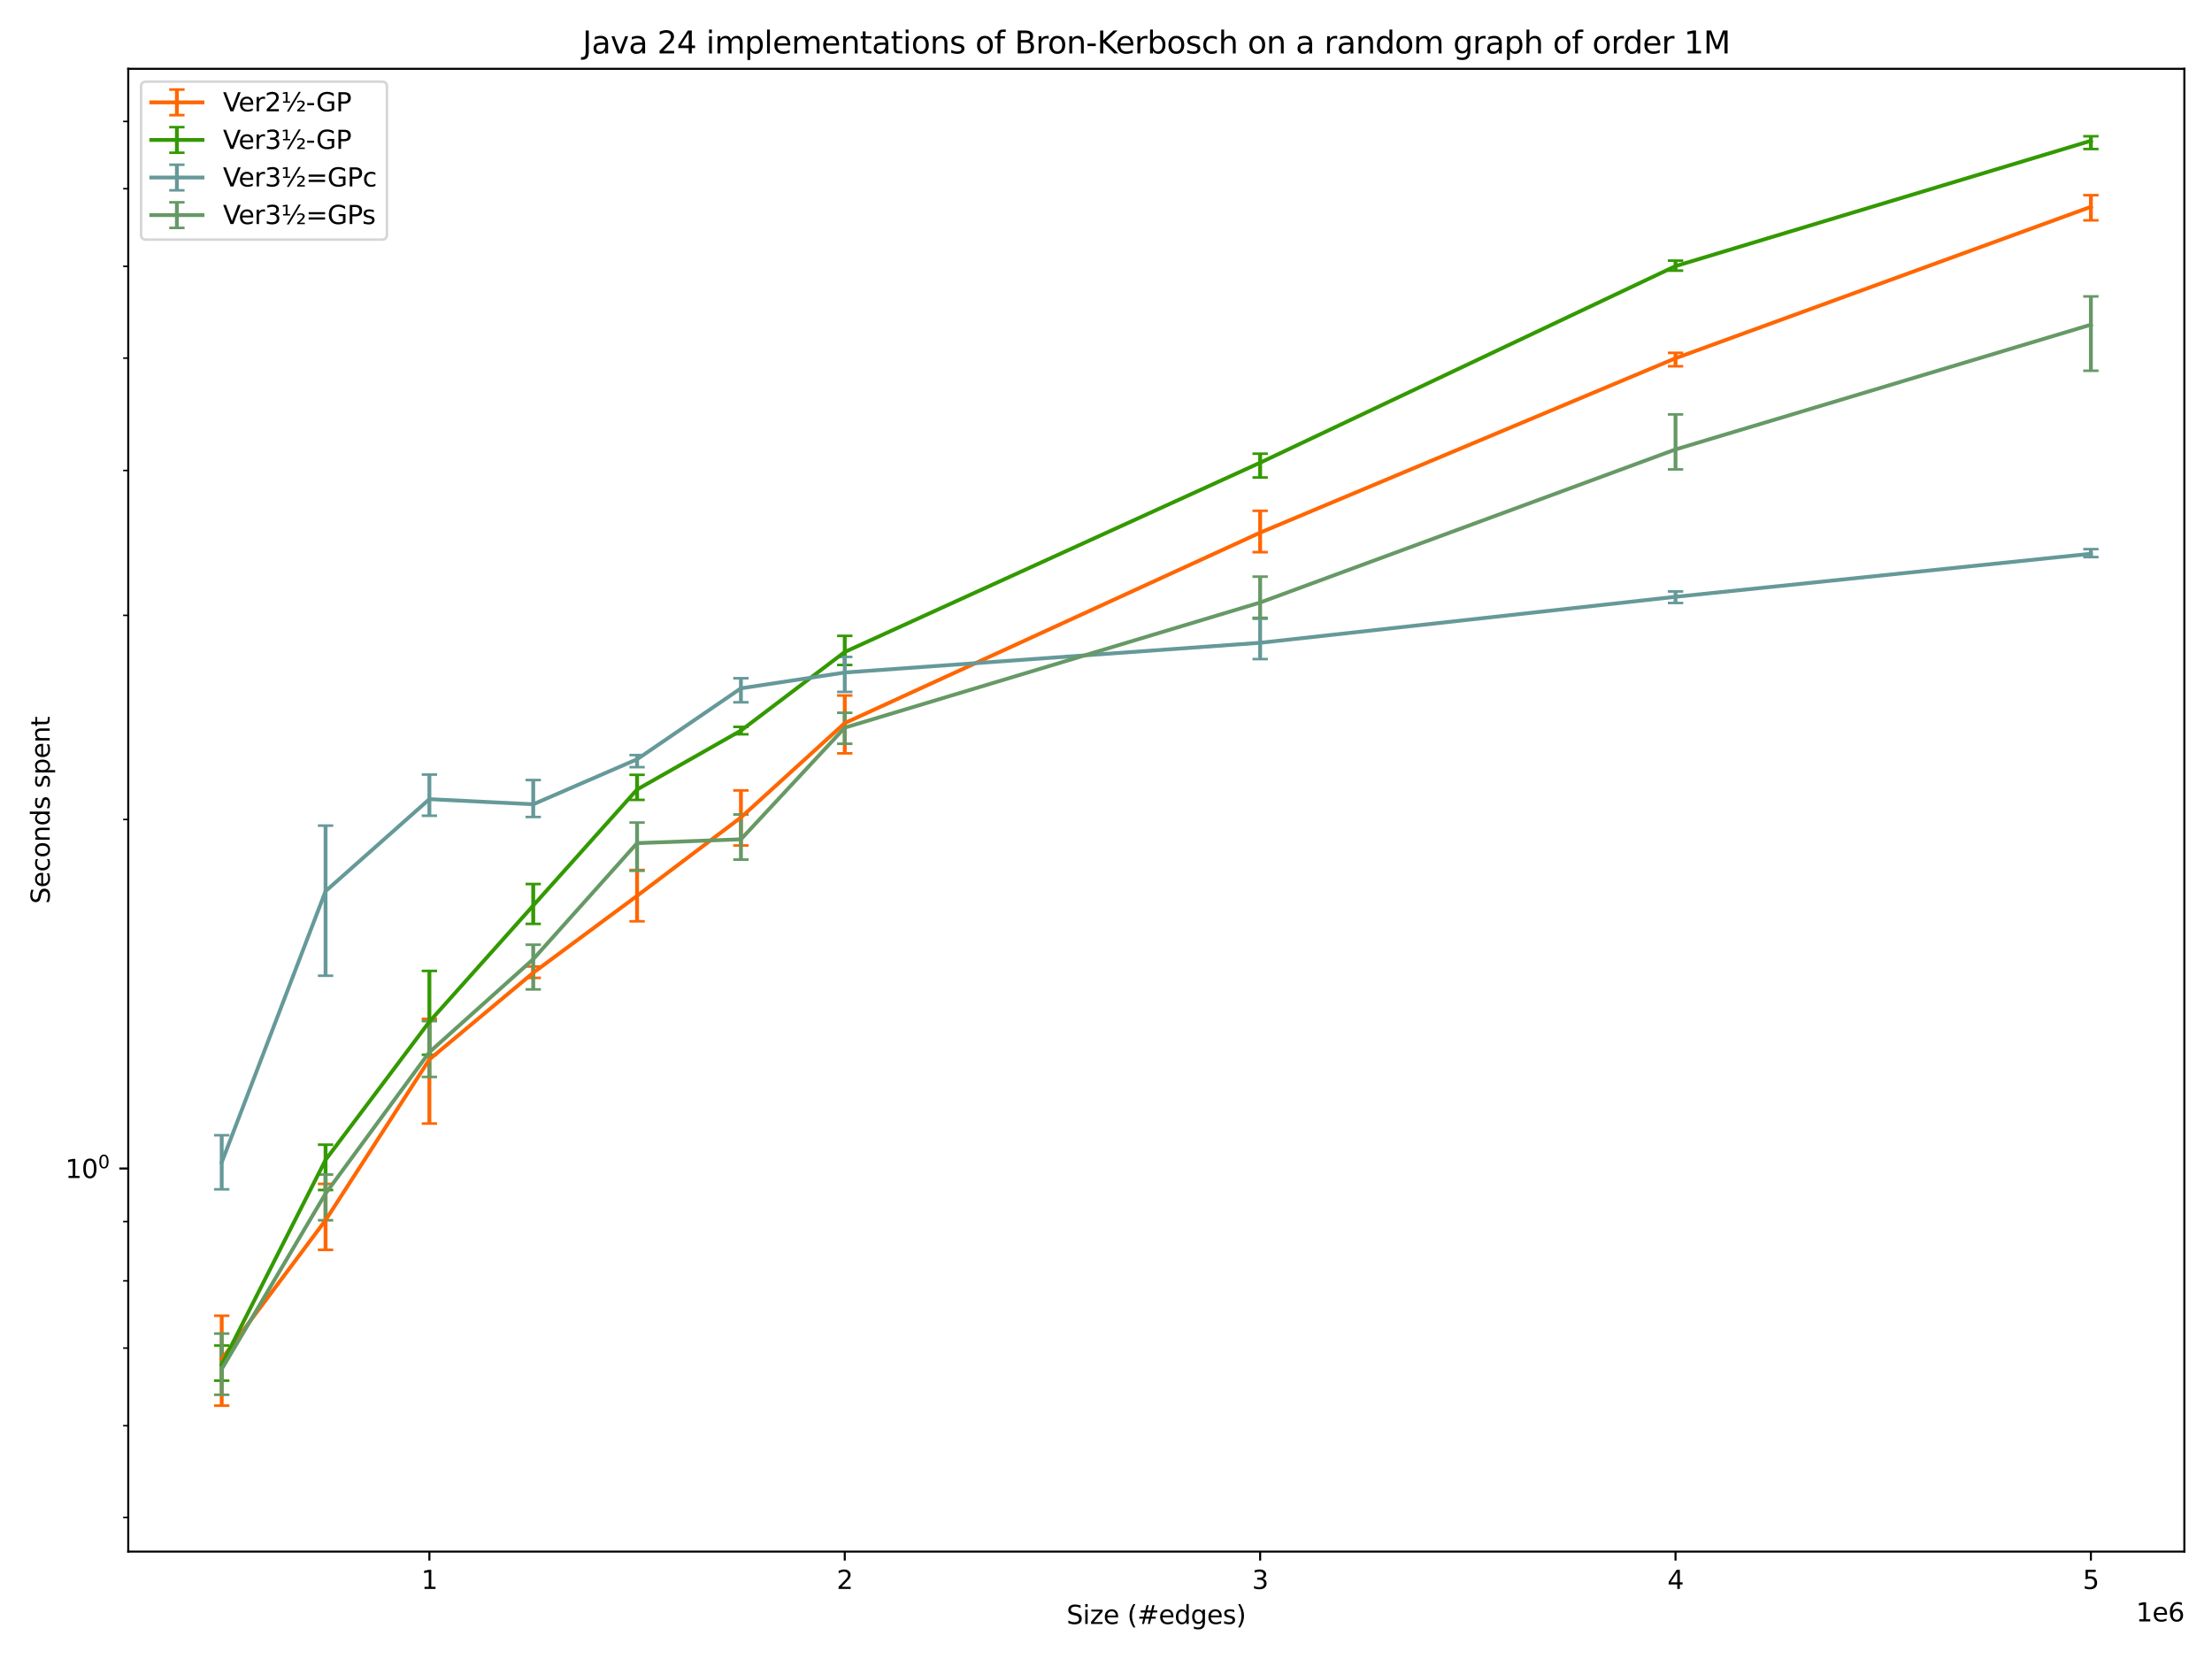 <?xml version="1.0" encoding="utf-8" standalone="no"?>
<!DOCTYPE svg PUBLIC "-//W3C//DTD SVG 1.1//EN"
  "http://www.w3.org/Graphics/SVG/1.1/DTD/svg11.dtd">
<svg xmlns:xlink="http://www.w3.org/1999/xlink" width="864pt" height="648pt" viewBox="0 0 864 648" xmlns="http://www.w3.org/2000/svg" version="1.1">
 <defs>
  <style type="text/css">*{stroke-linejoin: round; stroke-linecap: butt}</style>
 </defs>
 <g id="figure_1">
  <g id="patch_1">
   <path d="M 0 648 
L 864 648 
L 864 0 
L 0 0 
z
" style="fill: #ffffff"/>
  </g>
  <g id="axes_1">
   <g id="patch_2">
    <path d="M 50.093 606.04 
L 853.2 606.04 
L 853.2 26.88 
L 50.093 26.88 
z
" style="fill: #ffffff"/>
   </g>
   <g id="matplotlib.axis_1">
    <g id="xtick_1">
     <g id="line2d_1">
      <defs>
       <path id="mc74f61fcfc" d="M 0 0 
L 0 3.5 
" style="stroke: #000000; stroke-width: 0.8"/>
      </defs>
      <g>
       <use xlink:href="#mc74f61fcfc" x="167.72" y="606.04" style="stroke: #000000; stroke-width: 0.8"/>
      </g>
     </g>
     <g id="text_1">
      <!-- 1 -->
      <g transform="translate(164.538 620.638) scale(0.1 -0.1)">
       <defs>
        <path id="DejaVuSans-31" d="M 794 531 
L 1825 531 
L 1825 4091 
L 703 3866 
L 703 4441 
L 1819 4666 
L 2450 4666 
L 2450 531 
L 3481 531 
L 3481 0 
L 794 0 
L 794 531 
z
" transform="scale(0.016)"/>
       </defs>
       <use xlink:href="#DejaVuSans-31"/>
      </g>
     </g>
    </g>
    <g id="xtick_2">
     <g id="line2d_2">
      <g>
       <use xlink:href="#mc74f61fcfc" x="329.963" y="606.04" style="stroke: #000000; stroke-width: 0.8"/>
      </g>
     </g>
     <g id="text_2">
      <!-- 2 -->
      <g transform="translate(326.782 620.638) scale(0.1 -0.1)">
       <defs>
        <path id="DejaVuSans-32" d="M 1228 531 
L 3431 531 
L 3431 0 
L 469 0 
L 469 531 
Q 828 903 1448 1529 
Q 2069 2156 2228 2338 
Q 2531 2678 2651 2914 
Q 2772 3150 2772 3378 
Q 2772 3750 2511 3984 
Q 2250 4219 1831 4219 
Q 1534 4219 1204 4116 
Q 875 4013 500 3803 
L 500 4441 
Q 881 4594 1212 4672 
Q 1544 4750 1819 4750 
Q 2544 4750 2975 4387 
Q 3406 4025 3406 3419 
Q 3406 3131 3298 2873 
Q 3191 2616 2906 2266 
Q 2828 2175 2409 1742 
Q 1991 1309 1228 531 
z
" transform="scale(0.016)"/>
       </defs>
       <use xlink:href="#DejaVuSans-32"/>
      </g>
     </g>
    </g>
    <g id="xtick_3">
     <g id="line2d_3">
      <g>
       <use xlink:href="#mc74f61fcfc" x="492.207" y="606.04" style="stroke: #000000; stroke-width: 0.8"/>
      </g>
     </g>
     <g id="text_3">
      <!-- 3 -->
      <g transform="translate(489.026 620.638) scale(0.1 -0.1)">
       <defs>
        <path id="DejaVuSans-33" d="M 2597 2516 
Q 3050 2419 3304 2112 
Q 3559 1806 3559 1356 
Q 3559 666 3084 287 
Q 2609 -91 1734 -91 
Q 1441 -91 1130 -33 
Q 819 25 488 141 
L 488 750 
Q 750 597 1062 519 
Q 1375 441 1716 441 
Q 2309 441 2620 675 
Q 2931 909 2931 1356 
Q 2931 1769 2642 2001 
Q 2353 2234 1838 2234 
L 1294 2234 
L 1294 2753 
L 1863 2753 
Q 2328 2753 2575 2939 
Q 2822 3125 2822 3475 
Q 2822 3834 2567 4026 
Q 2313 4219 1838 4219 
Q 1578 4219 1281 4162 
Q 984 4106 628 3988 
L 628 4550 
Q 988 4650 1302 4700 
Q 1616 4750 1894 4750 
Q 2613 4750 3031 4423 
Q 3450 4097 3450 3541 
Q 3450 3153 3228 2886 
Q 3006 2619 2597 2516 
z
" transform="scale(0.016)"/>
       </defs>
       <use xlink:href="#DejaVuSans-33"/>
      </g>
     </g>
    </g>
    <g id="xtick_4">
     <g id="line2d_4">
      <g>
       <use xlink:href="#mc74f61fcfc" x="654.451" y="606.04" style="stroke: #000000; stroke-width: 0.8"/>
      </g>
     </g>
     <g id="text_4">
      <!-- 4 -->
      <g transform="translate(651.27 620.638) scale(0.1 -0.1)">
       <defs>
        <path id="DejaVuSans-34" d="M 2419 4116 
L 825 1625 
L 2419 1625 
L 2419 4116 
z
M 2253 4666 
L 3047 4666 
L 3047 1625 
L 3713 1625 
L 3713 1100 
L 3047 1100 
L 3047 0 
L 2419 0 
L 2419 1100 
L 313 1100 
L 313 1709 
L 2253 4666 
z
" transform="scale(0.016)"/>
       </defs>
       <use xlink:href="#DejaVuSans-34"/>
      </g>
     </g>
    </g>
    <g id="xtick_5">
     <g id="line2d_5">
      <g>
       <use xlink:href="#mc74f61fcfc" x="816.695" y="606.04" style="stroke: #000000; stroke-width: 0.8"/>
      </g>
     </g>
     <g id="text_5">
      <!-- 5 -->
      <g transform="translate(813.514 620.638) scale(0.1 -0.1)">
       <defs>
        <path id="DejaVuSans-35" d="M 691 4666 
L 3169 4666 
L 3169 4134 
L 1269 4134 
L 1269 2991 
Q 1406 3038 1543 3061 
Q 1681 3084 1819 3084 
Q 2600 3084 3056 2656 
Q 3513 2228 3513 1497 
Q 3513 744 3044 326 
Q 2575 -91 1722 -91 
Q 1428 -91 1123 -41 
Q 819 9 494 109 
L 494 744 
Q 775 591 1075 516 
Q 1375 441 1709 441 
Q 2250 441 2565 725 
Q 2881 1009 2881 1497 
Q 2881 1984 2565 2268 
Q 2250 2553 1709 2553 
Q 1456 2553 1204 2497 
Q 953 2441 691 2322 
L 691 4666 
z
" transform="scale(0.016)"/>
       </defs>
       <use xlink:href="#DejaVuSans-35"/>
      </g>
     </g>
    </g>
    <g id="text_6">
     <!-- Size (#edges) -->
     <g transform="translate(416.596 634.317) scale(0.1 -0.1)">
      <defs>
       <path id="DejaVuSans-53" d="M 3425 4513 
L 3425 3897 
Q 3066 4069 2747 4153 
Q 2428 4238 2131 4238 
Q 1616 4238 1336 4038 
Q 1056 3838 1056 3469 
Q 1056 3159 1242 3001 
Q 1428 2844 1947 2747 
L 2328 2669 
Q 3034 2534 3370 2195 
Q 3706 1856 3706 1288 
Q 3706 609 3251 259 
Q 2797 -91 1919 -91 
Q 1588 -91 1214 -16 
Q 841 59 441 206 
L 441 856 
Q 825 641 1194 531 
Q 1563 422 1919 422 
Q 2459 422 2753 634 
Q 3047 847 3047 1241 
Q 3047 1584 2836 1778 
Q 2625 1972 2144 2069 
L 1759 2144 
Q 1053 2284 737 2584 
Q 422 2884 422 3419 
Q 422 4038 858 4394 
Q 1294 4750 2059 4750 
Q 2388 4750 2728 4690 
Q 3069 4631 3425 4513 
z
" transform="scale(0.016)"/>
       <path id="DejaVuSans-69" d="M 603 3500 
L 1178 3500 
L 1178 0 
L 603 0 
L 603 3500 
z
M 603 4863 
L 1178 4863 
L 1178 4134 
L 603 4134 
L 603 4863 
z
" transform="scale(0.016)"/>
       <path id="DejaVuSans-7a" d="M 353 3500 
L 3084 3500 
L 3084 2975 
L 922 459 
L 3084 459 
L 3084 0 
L 275 0 
L 275 525 
L 2438 3041 
L 353 3041 
L 353 3500 
z
" transform="scale(0.016)"/>
       <path id="DejaVuSans-65" d="M 3597 1894 
L 3597 1613 
L 953 1613 
Q 991 1019 1311 708 
Q 1631 397 2203 397 
Q 2534 397 2845 478 
Q 3156 559 3463 722 
L 3463 178 
Q 3153 47 2828 -22 
Q 2503 -91 2169 -91 
Q 1331 -91 842 396 
Q 353 884 353 1716 
Q 353 2575 817 3079 
Q 1281 3584 2069 3584 
Q 2775 3584 3186 3129 
Q 3597 2675 3597 1894 
z
M 3022 2063 
Q 3016 2534 2758 2815 
Q 2500 3097 2075 3097 
Q 1594 3097 1305 2825 
Q 1016 2553 972 2059 
L 3022 2063 
z
" transform="scale(0.016)"/>
       <path id="DejaVuSans-20" transform="scale(0.016)"/>
       <path id="DejaVuSans-28" d="M 1984 4856 
Q 1566 4138 1362 3434 
Q 1159 2731 1159 2009 
Q 1159 1288 1364 580 
Q 1569 -128 1984 -844 
L 1484 -844 
Q 1016 -109 783 600 
Q 550 1309 550 2009 
Q 550 2706 781 3412 
Q 1013 4119 1484 4856 
L 1984 4856 
z
" transform="scale(0.016)"/>
       <path id="DejaVuSans-23" d="M 3272 2816 
L 2363 2816 
L 2100 1772 
L 3016 1772 
L 3272 2816 
z
M 2803 4594 
L 2478 3297 
L 3391 3297 
L 3719 4594 
L 4219 4594 
L 3897 3297 
L 4872 3297 
L 4872 2816 
L 3775 2816 
L 3519 1772 
L 4513 1772 
L 4513 1294 
L 3397 1294 
L 3072 0 
L 2572 0 
L 2894 1294 
L 1978 1294 
L 1656 0 
L 1153 0 
L 1478 1294 
L 494 1294 
L 494 1772 
L 1594 1772 
L 1856 2816 
L 850 2816 
L 850 3297 
L 1978 3297 
L 2297 4594 
L 2803 4594 
z
" transform="scale(0.016)"/>
       <path id="DejaVuSans-64" d="M 2906 2969 
L 2906 4863 
L 3481 4863 
L 3481 0 
L 2906 0 
L 2906 525 
Q 2725 213 2448 61 
Q 2172 -91 1784 -91 
Q 1150 -91 751 415 
Q 353 922 353 1747 
Q 353 2572 751 3078 
Q 1150 3584 1784 3584 
Q 2172 3584 2448 3432 
Q 2725 3281 2906 2969 
z
M 947 1747 
Q 947 1113 1208 752 
Q 1469 391 1925 391 
Q 2381 391 2643 752 
Q 2906 1113 2906 1747 
Q 2906 2381 2643 2742 
Q 2381 3103 1925 3103 
Q 1469 3103 1208 2742 
Q 947 2381 947 1747 
z
" transform="scale(0.016)"/>
       <path id="DejaVuSans-67" d="M 2906 1791 
Q 2906 2416 2648 2759 
Q 2391 3103 1925 3103 
Q 1463 3103 1205 2759 
Q 947 2416 947 1791 
Q 947 1169 1205 825 
Q 1463 481 1925 481 
Q 2391 481 2648 825 
Q 2906 1169 2906 1791 
z
M 3481 434 
Q 3481 -459 3084 -895 
Q 2688 -1331 1869 -1331 
Q 1566 -1331 1297 -1286 
Q 1028 -1241 775 -1147 
L 775 -588 
Q 1028 -725 1275 -790 
Q 1522 -856 1778 -856 
Q 2344 -856 2625 -561 
Q 2906 -266 2906 331 
L 2906 616 
Q 2728 306 2450 153 
Q 2172 0 1784 0 
Q 1141 0 747 490 
Q 353 981 353 1791 
Q 353 2603 747 3093 
Q 1141 3584 1784 3584 
Q 2172 3584 2450 3431 
Q 2728 3278 2906 2969 
L 2906 3500 
L 3481 3500 
L 3481 434 
z
" transform="scale(0.016)"/>
       <path id="DejaVuSans-73" d="M 2834 3397 
L 2834 2853 
Q 2591 2978 2328 3040 
Q 2066 3103 1784 3103 
Q 1356 3103 1142 2972 
Q 928 2841 928 2578 
Q 928 2378 1081 2264 
Q 1234 2150 1697 2047 
L 1894 2003 
Q 2506 1872 2764 1633 
Q 3022 1394 3022 966 
Q 3022 478 2636 193 
Q 2250 -91 1575 -91 
Q 1294 -91 989 -36 
Q 684 19 347 128 
L 347 722 
Q 666 556 975 473 
Q 1284 391 1588 391 
Q 1994 391 2212 530 
Q 2431 669 2431 922 
Q 2431 1156 2273 1281 
Q 2116 1406 1581 1522 
L 1381 1569 
Q 847 1681 609 1914 
Q 372 2147 372 2553 
Q 372 3047 722 3315 
Q 1072 3584 1716 3584 
Q 2034 3584 2315 3537 
Q 2597 3491 2834 3397 
z
" transform="scale(0.016)"/>
       <path id="DejaVuSans-29" d="M 513 4856 
L 1013 4856 
Q 1481 4119 1714 3412 
Q 1947 2706 1947 2009 
Q 1947 1309 1714 600 
Q 1481 -109 1013 -844 
L 513 -844 
Q 928 -128 1133 580 
Q 1338 1288 1338 2009 
Q 1338 2731 1133 3434 
Q 928 4138 513 4856 
z
" transform="scale(0.016)"/>
      </defs>
      <use xlink:href="#DejaVuSans-53"/>
      <use xlink:href="#DejaVuSans-69" transform="translate(63.477 0)"/>
      <use xlink:href="#DejaVuSans-7a" transform="translate(91.26 0)"/>
      <use xlink:href="#DejaVuSans-65" transform="translate(143.75 0)"/>
      <use xlink:href="#DejaVuSans-20" transform="translate(205.273 0)"/>
      <use xlink:href="#DejaVuSans-28" transform="translate(237.061 0)"/>
      <use xlink:href="#DejaVuSans-23" transform="translate(276.074 0)"/>
      <use xlink:href="#DejaVuSans-65" transform="translate(359.863 0)"/>
      <use xlink:href="#DejaVuSans-64" transform="translate(421.387 0)"/>
      <use xlink:href="#DejaVuSans-67" transform="translate(484.863 0)"/>
      <use xlink:href="#DejaVuSans-65" transform="translate(548.34 0)"/>
      <use xlink:href="#DejaVuSans-73" transform="translate(609.863 0)"/>
      <use xlink:href="#DejaVuSans-29" transform="translate(661.963 0)"/>
     </g>
    </g>
    <g id="text_7">
     <!-- 1e6 -->
     <g transform="translate(834.322 633.317) scale(0.1 -0.1)">
      <defs>
       <path id="DejaVuSans-36" d="M 2113 2584 
Q 1688 2584 1439 2293 
Q 1191 2003 1191 1497 
Q 1191 994 1439 701 
Q 1688 409 2113 409 
Q 2538 409 2786 701 
Q 3034 994 3034 1497 
Q 3034 2003 2786 2293 
Q 2538 2584 2113 2584 
z
M 3366 4563 
L 3366 3988 
Q 3128 4100 2886 4159 
Q 2644 4219 2406 4219 
Q 1781 4219 1451 3797 
Q 1122 3375 1075 2522 
Q 1259 2794 1537 2939 
Q 1816 3084 2150 3084 
Q 2853 3084 3261 2657 
Q 3669 2231 3669 1497 
Q 3669 778 3244 343 
Q 2819 -91 2113 -91 
Q 1303 -91 875 529 
Q 447 1150 447 2328 
Q 447 3434 972 4092 
Q 1497 4750 2381 4750 
Q 2619 4750 2861 4703 
Q 3103 4656 3366 4563 
z
" transform="scale(0.016)"/>
      </defs>
      <use xlink:href="#DejaVuSans-31"/>
      <use xlink:href="#DejaVuSans-65" transform="translate(63.623 0)"/>
      <use xlink:href="#DejaVuSans-36" transform="translate(125.146 0)"/>
     </g>
    </g>
   </g>
   <g id="matplotlib.axis_2">
    <g id="ytick_1">
     <g id="line2d_6">
      <defs>
       <path id="m7eb1c47a8f" d="M 0 0 
L -3.5 0 
" style="stroke: #000000; stroke-width: 0.8"/>
      </defs>
      <g>
       <use xlink:href="#m7eb1c47a8f" x="50.093" y="456.407" style="stroke: #000000; stroke-width: 0.8"/>
      </g>
     </g>
     <g id="text_8">
      <!-- $\mathdefault{10^{0}}$ -->
      <g transform="translate(25.493 460.206) scale(0.1 -0.1)">
       <defs>
        <path id="DejaVuSans-30" d="M 2034 4250 
Q 1547 4250 1301 3770 
Q 1056 3291 1056 2328 
Q 1056 1369 1301 889 
Q 1547 409 2034 409 
Q 2525 409 2770 889 
Q 3016 1369 3016 2328 
Q 3016 3291 2770 3770 
Q 2525 4250 2034 4250 
z
M 2034 4750 
Q 2819 4750 3233 4129 
Q 3647 3509 3647 2328 
Q 3647 1150 3233 529 
Q 2819 -91 2034 -91 
Q 1250 -91 836 529 
Q 422 1150 422 2328 
Q 422 3509 836 4129 
Q 1250 4750 2034 4750 
z
" transform="scale(0.016)"/>
       </defs>
       <use xlink:href="#DejaVuSans-31" transform="translate(0 0.766)"/>
       <use xlink:href="#DejaVuSans-30" transform="translate(63.623 0.766)"/>
       <use xlink:href="#DejaVuSans-30" transform="translate(128.203 39.047) scale(0.7)"/>
      </g>
     </g>
    </g>
    <g id="ytick_2">
     <g id="line2d_7">
      <defs>
       <path id="m4ace82f8a3" d="M 0 0 
L -2 0 
" style="stroke: #000000; stroke-width: 0.6"/>
      </defs>
      <g>
       <use xlink:href="#m4ace82f8a3" x="50.093" y="592.728" style="stroke: #000000; stroke-width: 0.6"/>
      </g>
     </g>
    </g>
    <g id="ytick_3">
     <g id="line2d_8">
      <g>
       <use xlink:href="#m4ace82f8a3" x="50.093" y="556.871" style="stroke: #000000; stroke-width: 0.6"/>
      </g>
     </g>
    </g>
    <g id="ytick_4">
     <g id="line2d_9">
      <g>
       <use xlink:href="#m4ace82f8a3" x="50.093" y="526.554" style="stroke: #000000; stroke-width: 0.6"/>
      </g>
     </g>
    </g>
    <g id="ytick_5">
     <g id="line2d_10">
      <g>
       <use xlink:href="#m4ace82f8a3" x="50.093" y="500.292" style="stroke: #000000; stroke-width: 0.6"/>
      </g>
     </g>
    </g>
    <g id="ytick_6">
     <g id="line2d_11">
      <g>
       <use xlink:href="#m4ace82f8a3" x="50.093" y="477.128" style="stroke: #000000; stroke-width: 0.6"/>
      </g>
     </g>
    </g>
    <g id="ytick_7">
     <g id="line2d_12">
      <g>
       <use xlink:href="#m4ace82f8a3" x="50.093" y="320.086" style="stroke: #000000; stroke-width: 0.6"/>
      </g>
     </g>
    </g>
    <g id="ytick_8">
     <g id="line2d_13">
      <g>
       <use xlink:href="#m4ace82f8a3" x="50.093" y="240.343" style="stroke: #000000; stroke-width: 0.6"/>
      </g>
     </g>
    </g>
    <g id="ytick_9">
     <g id="line2d_14">
      <g>
       <use xlink:href="#m4ace82f8a3" x="50.093" y="183.765" style="stroke: #000000; stroke-width: 0.6"/>
      </g>
     </g>
    </g>
    <g id="ytick_10">
     <g id="line2d_15">
      <g>
       <use xlink:href="#m4ace82f8a3" x="50.093" y="139.879" style="stroke: #000000; stroke-width: 0.6"/>
      </g>
     </g>
    </g>
    <g id="ytick_11">
     <g id="line2d_16">
      <g>
       <use xlink:href="#m4ace82f8a3" x="50.093" y="104.022" style="stroke: #000000; stroke-width: 0.6"/>
      </g>
     </g>
    </g>
    <g id="ytick_12">
     <g id="line2d_17">
      <g>
       <use xlink:href="#m4ace82f8a3" x="50.093" y="73.706" style="stroke: #000000; stroke-width: 0.6"/>
      </g>
     </g>
    </g>
    <g id="ytick_13">
     <g id="line2d_18">
      <g>
       <use xlink:href="#m4ace82f8a3" x="50.093" y="47.444" style="stroke: #000000; stroke-width: 0.6"/>
      </g>
     </g>
    </g>
    <g id="text_9">
     <!-- Seconds spent -->
     <g transform="translate(19.413 353.04) rotate(-90) scale(0.1 -0.1)">
      <defs>
       <path id="DejaVuSans-63" d="M 3122 3366 
L 3122 2828 
Q 2878 2963 2633 3030 
Q 2388 3097 2138 3097 
Q 1578 3097 1268 2742 
Q 959 2388 959 1747 
Q 959 1106 1268 751 
Q 1578 397 2138 397 
Q 2388 397 2633 464 
Q 2878 531 3122 666 
L 3122 134 
Q 2881 22 2623 -34 
Q 2366 -91 2075 -91 
Q 1284 -91 818 406 
Q 353 903 353 1747 
Q 353 2603 823 3093 
Q 1294 3584 2113 3584 
Q 2378 3584 2631 3529 
Q 2884 3475 3122 3366 
z
" transform="scale(0.016)"/>
       <path id="DejaVuSans-6f" d="M 1959 3097 
Q 1497 3097 1228 2736 
Q 959 2375 959 1747 
Q 959 1119 1226 758 
Q 1494 397 1959 397 
Q 2419 397 2687 759 
Q 2956 1122 2956 1747 
Q 2956 2369 2687 2733 
Q 2419 3097 1959 3097 
z
M 1959 3584 
Q 2709 3584 3137 3096 
Q 3566 2609 3566 1747 
Q 3566 888 3137 398 
Q 2709 -91 1959 -91 
Q 1206 -91 779 398 
Q 353 888 353 1747 
Q 353 2609 779 3096 
Q 1206 3584 1959 3584 
z
" transform="scale(0.016)"/>
       <path id="DejaVuSans-6e" d="M 3513 2113 
L 3513 0 
L 2938 0 
L 2938 2094 
Q 2938 2591 2744 2837 
Q 2550 3084 2163 3084 
Q 1697 3084 1428 2787 
Q 1159 2491 1159 1978 
L 1159 0 
L 581 0 
L 581 3500 
L 1159 3500 
L 1159 2956 
Q 1366 3272 1645 3428 
Q 1925 3584 2291 3584 
Q 2894 3584 3203 3211 
Q 3513 2838 3513 2113 
z
" transform="scale(0.016)"/>
       <path id="DejaVuSans-70" d="M 1159 525 
L 1159 -1331 
L 581 -1331 
L 581 3500 
L 1159 3500 
L 1159 2969 
Q 1341 3281 1617 3432 
Q 1894 3584 2278 3584 
Q 2916 3584 3314 3078 
Q 3713 2572 3713 1747 
Q 3713 922 3314 415 
Q 2916 -91 2278 -91 
Q 1894 -91 1617 61 
Q 1341 213 1159 525 
z
M 3116 1747 
Q 3116 2381 2855 2742 
Q 2594 3103 2138 3103 
Q 1681 3103 1420 2742 
Q 1159 2381 1159 1747 
Q 1159 1113 1420 752 
Q 1681 391 2138 391 
Q 2594 391 2855 752 
Q 3116 1113 3116 1747 
z
" transform="scale(0.016)"/>
       <path id="DejaVuSans-74" d="M 1172 4494 
L 1172 3500 
L 2356 3500 
L 2356 3053 
L 1172 3053 
L 1172 1153 
Q 1172 725 1289 603 
Q 1406 481 1766 481 
L 2356 481 
L 2356 0 
L 1766 0 
Q 1100 0 847 248 
Q 594 497 594 1153 
L 594 3053 
L 172 3053 
L 172 3500 
L 594 3500 
L 594 4494 
L 1172 4494 
z
" transform="scale(0.016)"/>
      </defs>
      <use xlink:href="#DejaVuSans-53"/>
      <use xlink:href="#DejaVuSans-65" transform="translate(63.477 0)"/>
      <use xlink:href="#DejaVuSans-63" transform="translate(125 0)"/>
      <use xlink:href="#DejaVuSans-6f" transform="translate(179.98 0)"/>
      <use xlink:href="#DejaVuSans-6e" transform="translate(241.162 0)"/>
      <use xlink:href="#DejaVuSans-64" transform="translate(304.541 0)"/>
      <use xlink:href="#DejaVuSans-73" transform="translate(368.018 0)"/>
      <use xlink:href="#DejaVuSans-20" transform="translate(420.117 0)"/>
      <use xlink:href="#DejaVuSans-73" transform="translate(451.904 0)"/>
      <use xlink:href="#DejaVuSans-70" transform="translate(504.004 0)"/>
      <use xlink:href="#DejaVuSans-65" transform="translate(567.48 0)"/>
      <use xlink:href="#DejaVuSans-6e" transform="translate(629.004 0)"/>
      <use xlink:href="#DejaVuSans-74" transform="translate(692.383 0)"/>
     </g>
    </g>
   </g>
   <g id="LineCollection_1">
    <path d="M 86.598 549.045 
L 86.598 513.913 
" clip-path="url(#pebe5b929e1)" style="fill: none; stroke: #ff6600; stroke-width: 1.5"/>
    <path d="M 127.159 488.197 
L 127.159 462.426 
" clip-path="url(#pebe5b929e1)" style="fill: none; stroke: #ff6600; stroke-width: 1.5"/>
    <path d="M 167.72 438.851 
L 167.72 397.966 
" clip-path="url(#pebe5b929e1)" style="fill: none; stroke: #ff6600; stroke-width: 1.5"/>
    <path d="M 208.28 381.956 
L 208.28 377.519 
" clip-path="url(#pebe5b929e1)" style="fill: none; stroke: #ff6600; stroke-width: 1.5"/>
    <path d="M 248.841 359.856 
L 248.841 339.818 
" clip-path="url(#pebe5b929e1)" style="fill: none; stroke: #ff6600; stroke-width: 1.5"/>
    <path d="M 289.402 330.251 
L 289.402 308.734 
" clip-path="url(#pebe5b929e1)" style="fill: none; stroke: #ff6600; stroke-width: 1.5"/>
    <path d="M 329.963 294.258 
L 329.963 271.66 
" clip-path="url(#pebe5b929e1)" style="fill: none; stroke: #ff6600; stroke-width: 1.5"/>
    <path d="M 492.207 215.676 
L 492.207 199.508 
" clip-path="url(#pebe5b929e1)" style="fill: none; stroke: #ff6600; stroke-width: 1.5"/>
    <path d="M 654.451 143.064 
L 654.451 137.823 
" clip-path="url(#pebe5b929e1)" style="fill: none; stroke: #ff6600; stroke-width: 1.5"/>
    <path d="M 816.695 86.067 
L 816.695 76.237 
" clip-path="url(#pebe5b929e1)" style="fill: none; stroke: #ff6600; stroke-width: 1.5"/>
   </g>
   <g id="line2d_19">
    <defs>
     <path id="m643b099e1e" d="M 3 0 
L -3 -0 
" style="stroke: #ff6600"/>
    </defs>
    <g clip-path="url(#pebe5b929e1)">
     <use xlink:href="#m643b099e1e" x="86.598" y="549.045" style="fill: #ff6600; stroke: #ff6600"/>
     <use xlink:href="#m643b099e1e" x="127.159" y="488.197" style="fill: #ff6600; stroke: #ff6600"/>
     <use xlink:href="#m643b099e1e" x="167.72" y="438.851" style="fill: #ff6600; stroke: #ff6600"/>
     <use xlink:href="#m643b099e1e" x="208.28" y="381.956" style="fill: #ff6600; stroke: #ff6600"/>
     <use xlink:href="#m643b099e1e" x="248.841" y="359.856" style="fill: #ff6600; stroke: #ff6600"/>
     <use xlink:href="#m643b099e1e" x="289.402" y="330.251" style="fill: #ff6600; stroke: #ff6600"/>
     <use xlink:href="#m643b099e1e" x="329.963" y="294.258" style="fill: #ff6600; stroke: #ff6600"/>
     <use xlink:href="#m643b099e1e" x="492.207" y="215.676" style="fill: #ff6600; stroke: #ff6600"/>
     <use xlink:href="#m643b099e1e" x="654.451" y="143.064" style="fill: #ff6600; stroke: #ff6600"/>
     <use xlink:href="#m643b099e1e" x="816.695" y="86.067" style="fill: #ff6600; stroke: #ff6600"/>
    </g>
   </g>
   <g id="line2d_20">
    <g clip-path="url(#pebe5b929e1)">
     <use xlink:href="#m643b099e1e" x="86.598" y="513.913" style="fill: #ff6600; stroke: #ff6600"/>
     <use xlink:href="#m643b099e1e" x="127.159" y="462.426" style="fill: #ff6600; stroke: #ff6600"/>
     <use xlink:href="#m643b099e1e" x="167.72" y="397.966" style="fill: #ff6600; stroke: #ff6600"/>
     <use xlink:href="#m643b099e1e" x="208.28" y="377.519" style="fill: #ff6600; stroke: #ff6600"/>
     <use xlink:href="#m643b099e1e" x="248.841" y="339.818" style="fill: #ff6600; stroke: #ff6600"/>
     <use xlink:href="#m643b099e1e" x="289.402" y="308.734" style="fill: #ff6600; stroke: #ff6600"/>
     <use xlink:href="#m643b099e1e" x="329.963" y="271.66" style="fill: #ff6600; stroke: #ff6600"/>
     <use xlink:href="#m643b099e1e" x="492.207" y="199.508" style="fill: #ff6600; stroke: #ff6600"/>
     <use xlink:href="#m643b099e1e" x="654.451" y="137.823" style="fill: #ff6600; stroke: #ff6600"/>
     <use xlink:href="#m643b099e1e" x="816.695" y="76.237" style="fill: #ff6600; stroke: #ff6600"/>
    </g>
   </g>
   <g id="LineCollection_2">
    <path d="M 86.598 539.292 
L 86.598 525.566 
" clip-path="url(#pebe5b929e1)" style="fill: none; stroke: #339900; stroke-width: 1.5"/>
    <path d="M 127.159 464.811 
L 127.159 447.113 
" clip-path="url(#pebe5b929e1)" style="fill: none; stroke: #339900; stroke-width: 1.5"/>
    <path d="M 167.72 411.986 
L 167.72 379.237 
" clip-path="url(#pebe5b929e1)" style="fill: none; stroke: #339900; stroke-width: 1.5"/>
    <path d="M 208.28 360.863 
L 208.28 345.298 
" clip-path="url(#pebe5b929e1)" style="fill: none; stroke: #339900; stroke-width: 1.5"/>
    <path d="M 248.841 312.429 
L 248.841 302.647 
" clip-path="url(#pebe5b929e1)" style="fill: none; stroke: #339900; stroke-width: 1.5"/>
    <path d="M 289.402 286.807 
L 289.402 283.925 
" clip-path="url(#pebe5b929e1)" style="fill: none; stroke: #339900; stroke-width: 1.5"/>
    <path d="M 329.963 259.748 
L 329.963 248.369 
" clip-path="url(#pebe5b929e1)" style="fill: none; stroke: #339900; stroke-width: 1.5"/>
    <path d="M 492.207 186.51 
L 492.207 177.214 
" clip-path="url(#pebe5b929e1)" style="fill: none; stroke: #339900; stroke-width: 1.5"/>
    <path d="M 654.451 105.705 
L 654.451 101.807 
" clip-path="url(#pebe5b929e1)" style="fill: none; stroke: #339900; stroke-width: 1.5"/>
    <path d="M 816.695 58.214 
L 816.695 53.205 
" clip-path="url(#pebe5b929e1)" style="fill: none; stroke: #339900; stroke-width: 1.5"/>
   </g>
   <g id="line2d_21">
    <defs>
     <path id="m7dbad405e1" d="M 3 0 
L -3 -0 
" style="stroke: #339900"/>
    </defs>
    <g clip-path="url(#pebe5b929e1)">
     <use xlink:href="#m7dbad405e1" x="86.598" y="539.292" style="fill: #339900; stroke: #339900"/>
     <use xlink:href="#m7dbad405e1" x="127.159" y="464.811" style="fill: #339900; stroke: #339900"/>
     <use xlink:href="#m7dbad405e1" x="167.72" y="411.986" style="fill: #339900; stroke: #339900"/>
     <use xlink:href="#m7dbad405e1" x="208.28" y="360.863" style="fill: #339900; stroke: #339900"/>
     <use xlink:href="#m7dbad405e1" x="248.841" y="312.429" style="fill: #339900; stroke: #339900"/>
     <use xlink:href="#m7dbad405e1" x="289.402" y="286.807" style="fill: #339900; stroke: #339900"/>
     <use xlink:href="#m7dbad405e1" x="329.963" y="259.748" style="fill: #339900; stroke: #339900"/>
     <use xlink:href="#m7dbad405e1" x="492.207" y="186.51" style="fill: #339900; stroke: #339900"/>
     <use xlink:href="#m7dbad405e1" x="654.451" y="105.705" style="fill: #339900; stroke: #339900"/>
     <use xlink:href="#m7dbad405e1" x="816.695" y="58.214" style="fill: #339900; stroke: #339900"/>
    </g>
   </g>
   <g id="line2d_22">
    <g clip-path="url(#pebe5b929e1)">
     <use xlink:href="#m7dbad405e1" x="86.598" y="525.566" style="fill: #339900; stroke: #339900"/>
     <use xlink:href="#m7dbad405e1" x="127.159" y="447.113" style="fill: #339900; stroke: #339900"/>
     <use xlink:href="#m7dbad405e1" x="167.72" y="379.237" style="fill: #339900; stroke: #339900"/>
     <use xlink:href="#m7dbad405e1" x="208.28" y="345.298" style="fill: #339900; stroke: #339900"/>
     <use xlink:href="#m7dbad405e1" x="248.841" y="302.647" style="fill: #339900; stroke: #339900"/>
     <use xlink:href="#m7dbad405e1" x="289.402" y="283.925" style="fill: #339900; stroke: #339900"/>
     <use xlink:href="#m7dbad405e1" x="329.963" y="248.369" style="fill: #339900; stroke: #339900"/>
     <use xlink:href="#m7dbad405e1" x="492.207" y="177.214" style="fill: #339900; stroke: #339900"/>
     <use xlink:href="#m7dbad405e1" x="654.451" y="101.807" style="fill: #339900; stroke: #339900"/>
     <use xlink:href="#m7dbad405e1" x="816.695" y="53.205" style="fill: #339900; stroke: #339900"/>
    </g>
   </g>
   <g id="LineCollection_3">
    <path d="M 86.598 464.546 
L 86.598 443.42 
" clip-path="url(#pebe5b929e1)" style="fill: none; stroke: #669999; stroke-width: 1.5"/>
    <path d="M 127.159 381.122 
L 127.159 322.479 
" clip-path="url(#pebe5b929e1)" style="fill: none; stroke: #669999; stroke-width: 1.5"/>
    <path d="M 167.72 318.618 
L 167.72 302.549 
" clip-path="url(#pebe5b929e1)" style="fill: none; stroke: #669999; stroke-width: 1.5"/>
    <path d="M 208.28 319.112 
L 208.28 304.681 
" clip-path="url(#pebe5b929e1)" style="fill: none; stroke: #669999; stroke-width: 1.5"/>
    <path d="M 248.841 299.64 
L 248.841 294.919 
" clip-path="url(#pebe5b929e1)" style="fill: none; stroke: #669999; stroke-width: 1.5"/>
    <path d="M 289.402 274.31 
L 289.402 264.917 
" clip-path="url(#pebe5b929e1)" style="fill: none; stroke: #669999; stroke-width: 1.5"/>
    <path d="M 329.963 270.247 
L 329.963 256.59 
" clip-path="url(#pebe5b929e1)" style="fill: none; stroke: #669999; stroke-width: 1.5"/>
    <path d="M 492.207 257.43 
L 492.207 241.678 
" clip-path="url(#pebe5b929e1)" style="fill: none; stroke: #669999; stroke-width: 1.5"/>
    <path d="M 654.451 235.519 
L 654.451 231.025 
" clip-path="url(#pebe5b929e1)" style="fill: none; stroke: #669999; stroke-width: 1.5"/>
    <path d="M 816.695 217.59 
L 816.695 214.494 
" clip-path="url(#pebe5b929e1)" style="fill: none; stroke: #669999; stroke-width: 1.5"/>
   </g>
   <g id="line2d_23">
    <defs>
     <path id="m22ae5b1ed0" d="M 3 0 
L -3 -0 
" style="stroke: #669999"/>
    </defs>
    <g clip-path="url(#pebe5b929e1)">
     <use xlink:href="#m22ae5b1ed0" x="86.598" y="464.546" style="fill: #669999; stroke: #669999"/>
     <use xlink:href="#m22ae5b1ed0" x="127.159" y="381.122" style="fill: #669999; stroke: #669999"/>
     <use xlink:href="#m22ae5b1ed0" x="167.72" y="318.618" style="fill: #669999; stroke: #669999"/>
     <use xlink:href="#m22ae5b1ed0" x="208.28" y="319.112" style="fill: #669999; stroke: #669999"/>
     <use xlink:href="#m22ae5b1ed0" x="248.841" y="299.64" style="fill: #669999; stroke: #669999"/>
     <use xlink:href="#m22ae5b1ed0" x="289.402" y="274.31" style="fill: #669999; stroke: #669999"/>
     <use xlink:href="#m22ae5b1ed0" x="329.963" y="270.247" style="fill: #669999; stroke: #669999"/>
     <use xlink:href="#m22ae5b1ed0" x="492.207" y="257.43" style="fill: #669999; stroke: #669999"/>
     <use xlink:href="#m22ae5b1ed0" x="654.451" y="235.519" style="fill: #669999; stroke: #669999"/>
     <use xlink:href="#m22ae5b1ed0" x="816.695" y="217.59" style="fill: #669999; stroke: #669999"/>
    </g>
   </g>
   <g id="line2d_24">
    <g clip-path="url(#pebe5b929e1)">
     <use xlink:href="#m22ae5b1ed0" x="86.598" y="443.42" style="fill: #669999; stroke: #669999"/>
     <use xlink:href="#m22ae5b1ed0" x="127.159" y="322.479" style="fill: #669999; stroke: #669999"/>
     <use xlink:href="#m22ae5b1ed0" x="167.72" y="302.549" style="fill: #669999; stroke: #669999"/>
     <use xlink:href="#m22ae5b1ed0" x="208.28" y="304.681" style="fill: #669999; stroke: #669999"/>
     <use xlink:href="#m22ae5b1ed0" x="248.841" y="294.919" style="fill: #669999; stroke: #669999"/>
     <use xlink:href="#m22ae5b1ed0" x="289.402" y="264.917" style="fill: #669999; stroke: #669999"/>
     <use xlink:href="#m22ae5b1ed0" x="329.963" y="256.59" style="fill: #669999; stroke: #669999"/>
     <use xlink:href="#m22ae5b1ed0" x="492.207" y="241.678" style="fill: #669999; stroke: #669999"/>
     <use xlink:href="#m22ae5b1ed0" x="654.451" y="231.025" style="fill: #669999; stroke: #669999"/>
     <use xlink:href="#m22ae5b1ed0" x="816.695" y="214.494" style="fill: #669999; stroke: #669999"/>
    </g>
   </g>
   <g id="LineCollection_4">
    <path d="M 86.598 544.795 
L 86.598 520.887 
" clip-path="url(#pebe5b929e1)" style="fill: none; stroke: #669966; stroke-width: 1.5"/>
    <path d="M 127.159 476.625 
L 127.159 458.775 
" clip-path="url(#pebe5b929e1)" style="fill: none; stroke: #669966; stroke-width: 1.5"/>
    <path d="M 167.72 420.652 
L 167.72 398.854 
" clip-path="url(#pebe5b929e1)" style="fill: none; stroke: #669966; stroke-width: 1.5"/>
    <path d="M 208.28 386.462 
L 208.28 368.992 
" clip-path="url(#pebe5b929e1)" style="fill: none; stroke: #669966; stroke-width: 1.5"/>
    <path d="M 248.841 340.125 
L 248.841 321.277 
" clip-path="url(#pebe5b929e1)" style="fill: none; stroke: #669966; stroke-width: 1.5"/>
    <path d="M 289.402 335.763 
L 289.402 318.134 
" clip-path="url(#pebe5b929e1)" style="fill: none; stroke: #669966; stroke-width: 1.5"/>
    <path d="M 329.963 290.508 
L 329.963 278.417 
" clip-path="url(#pebe5b929e1)" style="fill: none; stroke: #669966; stroke-width: 1.5"/>
    <path d="M 492.207 241.314 
L 492.207 225.235 
" clip-path="url(#pebe5b929e1)" style="fill: none; stroke: #669966; stroke-width: 1.5"/>
    <path d="M 654.451 183.341 
L 654.451 161.874 
" clip-path="url(#pebe5b929e1)" style="fill: none; stroke: #669966; stroke-width: 1.5"/>
    <path d="M 816.695 144.82 
L 816.695 115.778 
" clip-path="url(#pebe5b929e1)" style="fill: none; stroke: #669966; stroke-width: 1.5"/>
   </g>
   <g id="line2d_25">
    <defs>
     <path id="mad229174f9" d="M 3 0 
L -3 -0 
" style="stroke: #669966"/>
    </defs>
    <g clip-path="url(#pebe5b929e1)">
     <use xlink:href="#mad229174f9" x="86.598" y="544.795" style="fill: #669966; stroke: #669966"/>
     <use xlink:href="#mad229174f9" x="127.159" y="476.625" style="fill: #669966; stroke: #669966"/>
     <use xlink:href="#mad229174f9" x="167.72" y="420.652" style="fill: #669966; stroke: #669966"/>
     <use xlink:href="#mad229174f9" x="208.28" y="386.462" style="fill: #669966; stroke: #669966"/>
     <use xlink:href="#mad229174f9" x="248.841" y="340.125" style="fill: #669966; stroke: #669966"/>
     <use xlink:href="#mad229174f9" x="289.402" y="335.763" style="fill: #669966; stroke: #669966"/>
     <use xlink:href="#mad229174f9" x="329.963" y="290.508" style="fill: #669966; stroke: #669966"/>
     <use xlink:href="#mad229174f9" x="492.207" y="241.314" style="fill: #669966; stroke: #669966"/>
     <use xlink:href="#mad229174f9" x="654.451" y="183.341" style="fill: #669966; stroke: #669966"/>
     <use xlink:href="#mad229174f9" x="816.695" y="144.82" style="fill: #669966; stroke: #669966"/>
    </g>
   </g>
   <g id="line2d_26">
    <g clip-path="url(#pebe5b929e1)">
     <use xlink:href="#mad229174f9" x="86.598" y="520.887" style="fill: #669966; stroke: #669966"/>
     <use xlink:href="#mad229174f9" x="127.159" y="458.775" style="fill: #669966; stroke: #669966"/>
     <use xlink:href="#mad229174f9" x="167.72" y="398.854" style="fill: #669966; stroke: #669966"/>
     <use xlink:href="#mad229174f9" x="208.28" y="368.992" style="fill: #669966; stroke: #669966"/>
     <use xlink:href="#mad229174f9" x="248.841" y="321.277" style="fill: #669966; stroke: #669966"/>
     <use xlink:href="#mad229174f9" x="289.402" y="318.134" style="fill: #669966; stroke: #669966"/>
     <use xlink:href="#mad229174f9" x="329.963" y="278.417" style="fill: #669966; stroke: #669966"/>
     <use xlink:href="#mad229174f9" x="492.207" y="225.235" style="fill: #669966; stroke: #669966"/>
     <use xlink:href="#mad229174f9" x="654.451" y="161.874" style="fill: #669966; stroke: #669966"/>
     <use xlink:href="#mad229174f9" x="816.695" y="115.778" style="fill: #669966; stroke: #669966"/>
    </g>
   </g>
   <g id="line2d_27">
    <path d="M 86.598 530.853 
L 127.159 476.608 
L 167.72 413.818 
L 208.28 379.946 
L 248.841 349.908 
L 289.402 319.287 
L 329.963 282.437 
L 492.207 208.045 
L 654.451 139.93 
L 816.695 80.782 
" clip-path="url(#pebe5b929e1)" style="fill: none; stroke: #ff6600; stroke-width: 1.5; stroke-linecap: square"/>
   </g>
   <g id="line2d_28">
    <path d="M 86.598 533.044 
L 127.159 453.054 
L 167.72 399.07 
L 208.28 353.695 
L 248.841 308.375 
L 289.402 285.356 
L 329.963 254.654 
L 492.207 180.729 
L 654.451 103.937 
L 816.695 54.984 
" clip-path="url(#pebe5b929e1)" style="fill: none; stroke: #339900; stroke-width: 1.5; stroke-linecap: square"/>
   </g>
   <g id="line2d_29">
    <path d="M 86.598 454.039 
L 127.159 348.1 
L 167.72 312.141 
L 208.28 314.147 
L 248.841 296.563 
L 289.402 268.854 
L 329.963 262.682 
L 492.207 251.073 
L 654.451 233.105 
L 816.695 216.289 
" clip-path="url(#pebe5b929e1)" style="fill: none; stroke: #669999; stroke-width: 1.5; stroke-linecap: square"/>
   </g>
   <g id="line2d_30">
    <path d="M 86.598 534.779 
L 127.159 466.213 
L 167.72 410.966 
L 208.28 374.654 
L 248.841 329.324 
L 289.402 327.831 
L 329.963 284.218 
L 492.207 235.332 
L 654.451 175.545 
L 816.695 126.825 
" clip-path="url(#pebe5b929e1)" style="fill: none; stroke: #669966; stroke-width: 1.5; stroke-linecap: square"/>
   </g>
   <g id="patch_3">
    <path d="M 50.093 606.04 
L 50.093 26.88 
" style="fill: none; stroke: #000000; stroke-width: 0.8; stroke-linejoin: miter; stroke-linecap: square"/>
   </g>
   <g id="patch_4">
    <path d="M 853.2 606.04 
L 853.2 26.88 
" style="fill: none; stroke: #000000; stroke-width: 0.8; stroke-linejoin: miter; stroke-linecap: square"/>
   </g>
   <g id="patch_5">
    <path d="M 50.093 606.04 
L 853.2 606.04 
" style="fill: none; stroke: #000000; stroke-width: 0.8; stroke-linejoin: miter; stroke-linecap: square"/>
   </g>
   <g id="patch_6">
    <path d="M 50.093 26.88 
L 853.2 26.88 
" style="fill: none; stroke: #000000; stroke-width: 0.8; stroke-linejoin: miter; stroke-linecap: square"/>
   </g>
   <g id="text_10">
    <!-- Java 24 implementations of Bron-Kerbosch on a random graph of order 1M -->
    <g transform="translate(227.561 20.88) scale(0.12 -0.12)">
     <defs>
      <path id="DejaVuSans-4a" d="M 628 4666 
L 1259 4666 
L 1259 325 
Q 1259 -519 939 -900 
Q 619 -1281 -91 -1281 
L -331 -1281 
L -331 -750 
L -134 -750 
Q 284 -750 456 -515 
Q 628 -281 628 325 
L 628 4666 
z
" transform="scale(0.016)"/>
      <path id="DejaVuSans-61" d="M 2194 1759 
Q 1497 1759 1228 1600 
Q 959 1441 959 1056 
Q 959 750 1161 570 
Q 1363 391 1709 391 
Q 2188 391 2477 730 
Q 2766 1069 2766 1631 
L 2766 1759 
L 2194 1759 
z
M 3341 1997 
L 3341 0 
L 2766 0 
L 2766 531 
Q 2569 213 2275 61 
Q 1981 -91 1556 -91 
Q 1019 -91 701 211 
Q 384 513 384 1019 
Q 384 1609 779 1909 
Q 1175 2209 1959 2209 
L 2766 2209 
L 2766 2266 
Q 2766 2663 2505 2880 
Q 2244 3097 1772 3097 
Q 1472 3097 1187 3025 
Q 903 2953 641 2809 
L 641 3341 
Q 956 3463 1253 3523 
Q 1550 3584 1831 3584 
Q 2591 3584 2966 3190 
Q 3341 2797 3341 1997 
z
" transform="scale(0.016)"/>
      <path id="DejaVuSans-76" d="M 191 3500 
L 800 3500 
L 1894 563 
L 2988 3500 
L 3597 3500 
L 2284 0 
L 1503 0 
L 191 3500 
z
" transform="scale(0.016)"/>
      <path id="DejaVuSans-6d" d="M 3328 2828 
Q 3544 3216 3844 3400 
Q 4144 3584 4550 3584 
Q 5097 3584 5394 3201 
Q 5691 2819 5691 2113 
L 5691 0 
L 5113 0 
L 5113 2094 
Q 5113 2597 4934 2840 
Q 4756 3084 4391 3084 
Q 3944 3084 3684 2787 
Q 3425 2491 3425 1978 
L 3425 0 
L 2847 0 
L 2847 2094 
Q 2847 2600 2669 2842 
Q 2491 3084 2119 3084 
Q 1678 3084 1418 2786 
Q 1159 2488 1159 1978 
L 1159 0 
L 581 0 
L 581 3500 
L 1159 3500 
L 1159 2956 
Q 1356 3278 1631 3431 
Q 1906 3584 2284 3584 
Q 2666 3584 2933 3390 
Q 3200 3197 3328 2828 
z
" transform="scale(0.016)"/>
      <path id="DejaVuSans-6c" d="M 603 4863 
L 1178 4863 
L 1178 0 
L 603 0 
L 603 4863 
z
" transform="scale(0.016)"/>
      <path id="DejaVuSans-66" d="M 2375 4863 
L 2375 4384 
L 1825 4384 
Q 1516 4384 1395 4259 
Q 1275 4134 1275 3809 
L 1275 3500 
L 2222 3500 
L 2222 3053 
L 1275 3053 
L 1275 0 
L 697 0 
L 697 3053 
L 147 3053 
L 147 3500 
L 697 3500 
L 697 3744 
Q 697 4328 969 4595 
Q 1241 4863 1831 4863 
L 2375 4863 
z
" transform="scale(0.016)"/>
      <path id="DejaVuSans-42" d="M 1259 2228 
L 1259 519 
L 2272 519 
Q 2781 519 3026 730 
Q 3272 941 3272 1375 
Q 3272 1813 3026 2020 
Q 2781 2228 2272 2228 
L 1259 2228 
z
M 1259 4147 
L 1259 2741 
L 2194 2741 
Q 2656 2741 2882 2914 
Q 3109 3088 3109 3444 
Q 3109 3797 2882 3972 
Q 2656 4147 2194 4147 
L 1259 4147 
z
M 628 4666 
L 2241 4666 
Q 2963 4666 3353 4366 
Q 3744 4066 3744 3513 
Q 3744 3084 3544 2831 
Q 3344 2578 2956 2516 
Q 3422 2416 3680 2098 
Q 3938 1781 3938 1306 
Q 3938 681 3513 340 
Q 3088 0 2303 0 
L 628 0 
L 628 4666 
z
" transform="scale(0.016)"/>
      <path id="DejaVuSans-72" d="M 2631 2963 
Q 2534 3019 2420 3045 
Q 2306 3072 2169 3072 
Q 1681 3072 1420 2755 
Q 1159 2438 1159 1844 
L 1159 0 
L 581 0 
L 581 3500 
L 1159 3500 
L 1159 2956 
Q 1341 3275 1631 3429 
Q 1922 3584 2338 3584 
Q 2397 3584 2469 3576 
Q 2541 3569 2628 3553 
L 2631 2963 
z
" transform="scale(0.016)"/>
      <path id="DejaVuSans-2d" d="M 313 2009 
L 1997 2009 
L 1997 1497 
L 313 1497 
L 313 2009 
z
" transform="scale(0.016)"/>
      <path id="DejaVuSans-4b" d="M 628 4666 
L 1259 4666 
L 1259 2694 
L 3353 4666 
L 4166 4666 
L 1850 2491 
L 4331 0 
L 3500 0 
L 1259 2247 
L 1259 0 
L 628 0 
L 628 4666 
z
" transform="scale(0.016)"/>
      <path id="DejaVuSans-62" d="M 3116 1747 
Q 3116 2381 2855 2742 
Q 2594 3103 2138 3103 
Q 1681 3103 1420 2742 
Q 1159 2381 1159 1747 
Q 1159 1113 1420 752 
Q 1681 391 2138 391 
Q 2594 391 2855 752 
Q 3116 1113 3116 1747 
z
M 1159 2969 
Q 1341 3281 1617 3432 
Q 1894 3584 2278 3584 
Q 2916 3584 3314 3078 
Q 3713 2572 3713 1747 
Q 3713 922 3314 415 
Q 2916 -91 2278 -91 
Q 1894 -91 1617 61 
Q 1341 213 1159 525 
L 1159 0 
L 581 0 
L 581 4863 
L 1159 4863 
L 1159 2969 
z
" transform="scale(0.016)"/>
      <path id="DejaVuSans-68" d="M 3513 2113 
L 3513 0 
L 2938 0 
L 2938 2094 
Q 2938 2591 2744 2837 
Q 2550 3084 2163 3084 
Q 1697 3084 1428 2787 
Q 1159 2491 1159 1978 
L 1159 0 
L 581 0 
L 581 4863 
L 1159 4863 
L 1159 2956 
Q 1366 3272 1645 3428 
Q 1925 3584 2291 3584 
Q 2894 3584 3203 3211 
Q 3513 2838 3513 2113 
z
" transform="scale(0.016)"/>
      <path id="DejaVuSans-4d" d="M 628 4666 
L 1569 4666 
L 2759 1491 
L 3956 4666 
L 4897 4666 
L 4897 0 
L 4281 0 
L 4281 4097 
L 3078 897 
L 2444 897 
L 1241 4097 
L 1241 0 
L 628 0 
L 628 4666 
z
" transform="scale(0.016)"/>
     </defs>
     <use xlink:href="#DejaVuSans-4a"/>
     <use xlink:href="#DejaVuSans-61" transform="translate(29.492 0)"/>
     <use xlink:href="#DejaVuSans-76" transform="translate(90.771 0)"/>
     <use xlink:href="#DejaVuSans-61" transform="translate(149.951 0)"/>
     <use xlink:href="#DejaVuSans-20" transform="translate(211.23 0)"/>
     <use xlink:href="#DejaVuSans-32" transform="translate(243.018 0)"/>
     <use xlink:href="#DejaVuSans-34" transform="translate(306.641 0)"/>
     <use xlink:href="#DejaVuSans-20" transform="translate(370.264 0)"/>
     <use xlink:href="#DejaVuSans-69" transform="translate(402.051 0)"/>
     <use xlink:href="#DejaVuSans-6d" transform="translate(429.834 0)"/>
     <use xlink:href="#DejaVuSans-70" transform="translate(527.246 0)"/>
     <use xlink:href="#DejaVuSans-6c" transform="translate(590.723 0)"/>
     <use xlink:href="#DejaVuSans-65" transform="translate(618.506 0)"/>
     <use xlink:href="#DejaVuSans-6d" transform="translate(680.029 0)"/>
     <use xlink:href="#DejaVuSans-65" transform="translate(777.441 0)"/>
     <use xlink:href="#DejaVuSans-6e" transform="translate(838.965 0)"/>
     <use xlink:href="#DejaVuSans-74" transform="translate(902.344 0)"/>
     <use xlink:href="#DejaVuSans-61" transform="translate(941.553 0)"/>
     <use xlink:href="#DejaVuSans-74" transform="translate(1002.832 0)"/>
     <use xlink:href="#DejaVuSans-69" transform="translate(1042.041 0)"/>
     <use xlink:href="#DejaVuSans-6f" transform="translate(1069.824 0)"/>
     <use xlink:href="#DejaVuSans-6e" transform="translate(1131.006 0)"/>
     <use xlink:href="#DejaVuSans-73" transform="translate(1194.385 0)"/>
     <use xlink:href="#DejaVuSans-20" transform="translate(1246.484 0)"/>
     <use xlink:href="#DejaVuSans-6f" transform="translate(1278.271 0)"/>
     <use xlink:href="#DejaVuSans-66" transform="translate(1339.453 0)"/>
     <use xlink:href="#DejaVuSans-20" transform="translate(1374.658 0)"/>
     <use xlink:href="#DejaVuSans-42" transform="translate(1406.445 0)"/>
     <use xlink:href="#DejaVuSans-72" transform="translate(1475.049 0)"/>
     <use xlink:href="#DejaVuSans-6f" transform="translate(1513.912 0)"/>
     <use xlink:href="#DejaVuSans-6e" transform="translate(1575.094 0)"/>
     <use xlink:href="#DejaVuSans-2d" transform="translate(1638.473 0)"/>
     <use xlink:href="#DejaVuSans-4b" transform="translate(1674.557 0)"/>
     <use xlink:href="#DejaVuSans-65" transform="translate(1735.133 0)"/>
     <use xlink:href="#DejaVuSans-72" transform="translate(1796.656 0)"/>
     <use xlink:href="#DejaVuSans-62" transform="translate(1837.77 0)"/>
     <use xlink:href="#DejaVuSans-6f" transform="translate(1901.246 0)"/>
     <use xlink:href="#DejaVuSans-73" transform="translate(1962.428 0)"/>
     <use xlink:href="#DejaVuSans-63" transform="translate(2014.527 0)"/>
     <use xlink:href="#DejaVuSans-68" transform="translate(2069.508 0)"/>
     <use xlink:href="#DejaVuSans-20" transform="translate(2132.887 0)"/>
     <use xlink:href="#DejaVuSans-6f" transform="translate(2164.674 0)"/>
     <use xlink:href="#DejaVuSans-6e" transform="translate(2225.855 0)"/>
     <use xlink:href="#DejaVuSans-20" transform="translate(2289.234 0)"/>
     <use xlink:href="#DejaVuSans-61" transform="translate(2321.021 0)"/>
     <use xlink:href="#DejaVuSans-20" transform="translate(2382.301 0)"/>
     <use xlink:href="#DejaVuSans-72" transform="translate(2414.088 0)"/>
     <use xlink:href="#DejaVuSans-61" transform="translate(2455.201 0)"/>
     <use xlink:href="#DejaVuSans-6e" transform="translate(2516.48 0)"/>
     <use xlink:href="#DejaVuSans-64" transform="translate(2579.859 0)"/>
     <use xlink:href="#DejaVuSans-6f" transform="translate(2643.336 0)"/>
     <use xlink:href="#DejaVuSans-6d" transform="translate(2704.518 0)"/>
     <use xlink:href="#DejaVuSans-20" transform="translate(2801.93 0)"/>
     <use xlink:href="#DejaVuSans-67" transform="translate(2833.717 0)"/>
     <use xlink:href="#DejaVuSans-72" transform="translate(2897.193 0)"/>
     <use xlink:href="#DejaVuSans-61" transform="translate(2938.307 0)"/>
     <use xlink:href="#DejaVuSans-70" transform="translate(2999.586 0)"/>
     <use xlink:href="#DejaVuSans-68" transform="translate(3063.062 0)"/>
     <use xlink:href="#DejaVuSans-20" transform="translate(3126.441 0)"/>
     <use xlink:href="#DejaVuSans-6f" transform="translate(3158.229 0)"/>
     <use xlink:href="#DejaVuSans-66" transform="translate(3219.41 0)"/>
     <use xlink:href="#DejaVuSans-20" transform="translate(3254.615 0)"/>
     <use xlink:href="#DejaVuSans-6f" transform="translate(3286.402 0)"/>
     <use xlink:href="#DejaVuSans-72" transform="translate(3347.584 0)"/>
     <use xlink:href="#DejaVuSans-64" transform="translate(3386.947 0)"/>
     <use xlink:href="#DejaVuSans-65" transform="translate(3450.424 0)"/>
     <use xlink:href="#DejaVuSans-72" transform="translate(3511.947 0)"/>
     <use xlink:href="#DejaVuSans-20" transform="translate(3553.061 0)"/>
     <use xlink:href="#DejaVuSans-31" transform="translate(3584.848 0)"/>
     <use xlink:href="#DejaVuSans-4d" transform="translate(3648.471 0)"/>
    </g>
   </g>
   <g id="legend_1">
    <g id="patch_7">
     <path d="M 57.093 93.593 
L 149.133 93.593 
Q 151.133 93.593 151.133 91.593 
L 151.133 33.88 
Q 151.133 31.88 149.133 31.88 
L 57.093 31.88 
Q 55.093 31.88 55.093 33.88 
L 55.093 91.593 
Q 55.093 93.593 57.093 93.593 
z
" style="fill: #ffffff; opacity: 0.8; stroke: #cccccc; stroke-linejoin: miter"/>
    </g>
    <g id="LineCollection_5">
     <path d="M 69.093 44.978 
L 69.093 34.978 
" style="fill: none; stroke: #ff6600; stroke-width: 1.5"/>
    </g>
    <g id="line2d_31">
     <g>
      <use xlink:href="#m643b099e1e" x="69.093" y="44.978" style="fill: #ff6600; stroke: #ff6600"/>
     </g>
    </g>
    <g id="line2d_32">
     <g>
      <use xlink:href="#m643b099e1e" x="69.093" y="34.978" style="fill: #ff6600; stroke: #ff6600"/>
     </g>
    </g>
    <g id="line2d_33">
     <path d="M 59.093 39.978 
L 79.093 39.978 
" style="fill: none; stroke: #ff6600; stroke-width: 1.5; stroke-linecap: square"/>
    </g>
    <g id="line2d_34"/>
    <g id="text_11">
     <!-- Ver2½-GP -->
     <g transform="translate(87.093 43.478) scale(0.1 -0.1)">
      <defs>
       <path id="DejaVuSans-56" d="M 1831 0 
L 50 4666 
L 709 4666 
L 2188 738 
L 3669 4666 
L 4325 4666 
L 2547 0 
L 1831 0 
z
" transform="scale(0.016)"/>
       <path id="DejaVuSans-bd" d="M 488 2431 
L 1125 2431 
L 1125 4341 
L 428 4213 
L 428 4575 
L 1147 4697 
L 1575 4697 
L 1575 2431 
L 2216 2431 
L 2216 2088 
L 488 2088 
L 488 2431 
z
M 4470 332 
L 5795 332 
L 5795 -24 
L 3926 -24 
L 3926 319 
Q 4032 416 4229 591 
Q 5304 1544 5304 1838 
Q 5304 2044 5141 2170 
Q 4979 2297 4713 2297 
Q 4551 2297 4360 2242 
Q 4170 2188 3945 2079 
L 3945 2463 
Q 4185 2551 4393 2594 
Q 4601 2638 4779 2638 
Q 5232 2638 5504 2432 
Q 5776 2226 5776 1888 
Q 5776 1454 4741 566 
Q 4566 416 4470 332 
z
M 4309 4750 
L 4809 4750 
L 1896 -91 
L 1396 -91 
L 4309 4750 
z
" transform="scale(0.016)"/>
       <path id="DejaVuSans-47" d="M 3809 666 
L 3809 1919 
L 2778 1919 
L 2778 2438 
L 4434 2438 
L 4434 434 
Q 4069 175 3628 42 
Q 3188 -91 2688 -91 
Q 1594 -91 976 548 
Q 359 1188 359 2328 
Q 359 3472 976 4111 
Q 1594 4750 2688 4750 
Q 3144 4750 3555 4637 
Q 3966 4525 4313 4306 
L 4313 3634 
Q 3963 3931 3569 4081 
Q 3175 4231 2741 4231 
Q 1884 4231 1454 3753 
Q 1025 3275 1025 2328 
Q 1025 1384 1454 906 
Q 1884 428 2741 428 
Q 3075 428 3337 486 
Q 3600 544 3809 666 
z
" transform="scale(0.016)"/>
       <path id="DejaVuSans-50" d="M 1259 4147 
L 1259 2394 
L 2053 2394 
Q 2494 2394 2734 2622 
Q 2975 2850 2975 3272 
Q 2975 3691 2734 3919 
Q 2494 4147 2053 4147 
L 1259 4147 
z
M 628 4666 
L 2053 4666 
Q 2838 4666 3239 4311 
Q 3641 3956 3641 3272 
Q 3641 2581 3239 2228 
Q 2838 1875 2053 1875 
L 1259 1875 
L 1259 0 
L 628 0 
L 628 4666 
z
" transform="scale(0.016)"/>
      </defs>
      <use xlink:href="#DejaVuSans-56"/>
      <use xlink:href="#DejaVuSans-65" transform="translate(60.658 0)"/>
      <use xlink:href="#DejaVuSans-72" transform="translate(122.182 0)"/>
      <use xlink:href="#DejaVuSans-32" transform="translate(163.295 0)"/>
      <use xlink:href="#DejaVuSans-bd" transform="translate(226.918 0)"/>
      <use xlink:href="#DejaVuSans-2d" transform="translate(323.842 0)"/>
      <use xlink:href="#DejaVuSans-47" transform="translate(363.551 0)"/>
      <use xlink:href="#DejaVuSans-50" transform="translate(441.041 0)"/>
     </g>
    </g>
    <g id="LineCollection_6">
     <path d="M 69.093 59.657 
L 69.093 49.657 
" style="fill: none; stroke: #339900; stroke-width: 1.5"/>
    </g>
    <g id="line2d_35">
     <g>
      <use xlink:href="#m7dbad405e1" x="69.093" y="59.657" style="fill: #339900; stroke: #339900"/>
     </g>
    </g>
    <g id="line2d_36">
     <g>
      <use xlink:href="#m7dbad405e1" x="69.093" y="49.657" style="fill: #339900; stroke: #339900"/>
     </g>
    </g>
    <g id="line2d_37">
     <path d="M 59.093 54.657 
L 79.093 54.657 
" style="fill: none; stroke: #339900; stroke-width: 1.5; stroke-linecap: square"/>
    </g>
    <g id="line2d_38"/>
    <g id="text_12">
     <!-- Ver3½-GP -->
     <g transform="translate(87.093 58.157) scale(0.1 -0.1)">
      <use xlink:href="#DejaVuSans-56"/>
      <use xlink:href="#DejaVuSans-65" transform="translate(60.658 0)"/>
      <use xlink:href="#DejaVuSans-72" transform="translate(122.182 0)"/>
      <use xlink:href="#DejaVuSans-33" transform="translate(163.295 0)"/>
      <use xlink:href="#DejaVuSans-bd" transform="translate(226.918 0)"/>
      <use xlink:href="#DejaVuSans-2d" transform="translate(323.842 0)"/>
      <use xlink:href="#DejaVuSans-47" transform="translate(363.551 0)"/>
      <use xlink:href="#DejaVuSans-50" transform="translate(441.041 0)"/>
     </g>
    </g>
    <g id="LineCollection_7">
     <path d="M 69.093 74.335 
L 69.093 64.335 
" style="fill: none; stroke: #669999; stroke-width: 1.5"/>
    </g>
    <g id="line2d_39">
     <g>
      <use xlink:href="#m22ae5b1ed0" x="69.093" y="74.335" style="fill: #669999; stroke: #669999"/>
     </g>
    </g>
    <g id="line2d_40">
     <g>
      <use xlink:href="#m22ae5b1ed0" x="69.093" y="64.335" style="fill: #669999; stroke: #669999"/>
     </g>
    </g>
    <g id="line2d_41">
     <path d="M 59.093 69.335 
L 79.093 69.335 
" style="fill: none; stroke: #669999; stroke-width: 1.5; stroke-linecap: square"/>
    </g>
    <g id="line2d_42"/>
    <g id="text_13">
     <!-- Ver3½=GPc -->
     <g transform="translate(87.093 72.835) scale(0.1 -0.1)">
      <defs>
       <path id="DejaVuSans-3d" d="M 678 2906 
L 4684 2906 
L 4684 2381 
L 678 2381 
L 678 2906 
z
M 678 1631 
L 4684 1631 
L 4684 1100 
L 678 1100 
L 678 1631 
z
" transform="scale(0.016)"/>
      </defs>
      <use xlink:href="#DejaVuSans-56"/>
      <use xlink:href="#DejaVuSans-65" transform="translate(60.658 0)"/>
      <use xlink:href="#DejaVuSans-72" transform="translate(122.182 0)"/>
      <use xlink:href="#DejaVuSans-33" transform="translate(163.295 0)"/>
      <use xlink:href="#DejaVuSans-bd" transform="translate(226.918 0)"/>
      <use xlink:href="#DejaVuSans-3d" transform="translate(323.842 0)"/>
      <use xlink:href="#DejaVuSans-47" transform="translate(407.631 0)"/>
      <use xlink:href="#DejaVuSans-50" transform="translate(485.121 0)"/>
      <use xlink:href="#DejaVuSans-63" transform="translate(545.424 0)"/>
     </g>
    </g>
    <g id="LineCollection_8">
     <path d="M 69.093 89.013 
L 69.093 79.013 
" style="fill: none; stroke: #669966; stroke-width: 1.5"/>
    </g>
    <g id="line2d_43">
     <g>
      <use xlink:href="#mad229174f9" x="69.093" y="89.013" style="fill: #669966; stroke: #669966"/>
     </g>
    </g>
    <g id="line2d_44">
     <g>
      <use xlink:href="#mad229174f9" x="69.093" y="79.013" style="fill: #669966; stroke: #669966"/>
     </g>
    </g>
    <g id="line2d_45">
     <path d="M 59.093 84.013 
L 79.093 84.013 
" style="fill: none; stroke: #669966; stroke-width: 1.5; stroke-linecap: square"/>
    </g>
    <g id="line2d_46"/>
    <g id="text_14">
     <!-- Ver3½=GPs -->
     <g transform="translate(87.093 87.513) scale(0.1 -0.1)">
      <use xlink:href="#DejaVuSans-56"/>
      <use xlink:href="#DejaVuSans-65" transform="translate(60.658 0)"/>
      <use xlink:href="#DejaVuSans-72" transform="translate(122.182 0)"/>
      <use xlink:href="#DejaVuSans-33" transform="translate(163.295 0)"/>
      <use xlink:href="#DejaVuSans-bd" transform="translate(226.918 0)"/>
      <use xlink:href="#DejaVuSans-3d" transform="translate(323.842 0)"/>
      <use xlink:href="#DejaVuSans-47" transform="translate(407.631 0)"/>
      <use xlink:href="#DejaVuSans-50" transform="translate(485.121 0)"/>
      <use xlink:href="#DejaVuSans-73" transform="translate(543.674 0)"/>
     </g>
    </g>
   </g>
  </g>
 </g>
 <defs>
  <clipPath id="pebe5b929e1">
   <rect x="50.093" y="26.88" width="803.107" height="579.16"/>
  </clipPath>
 </defs>
</svg>
